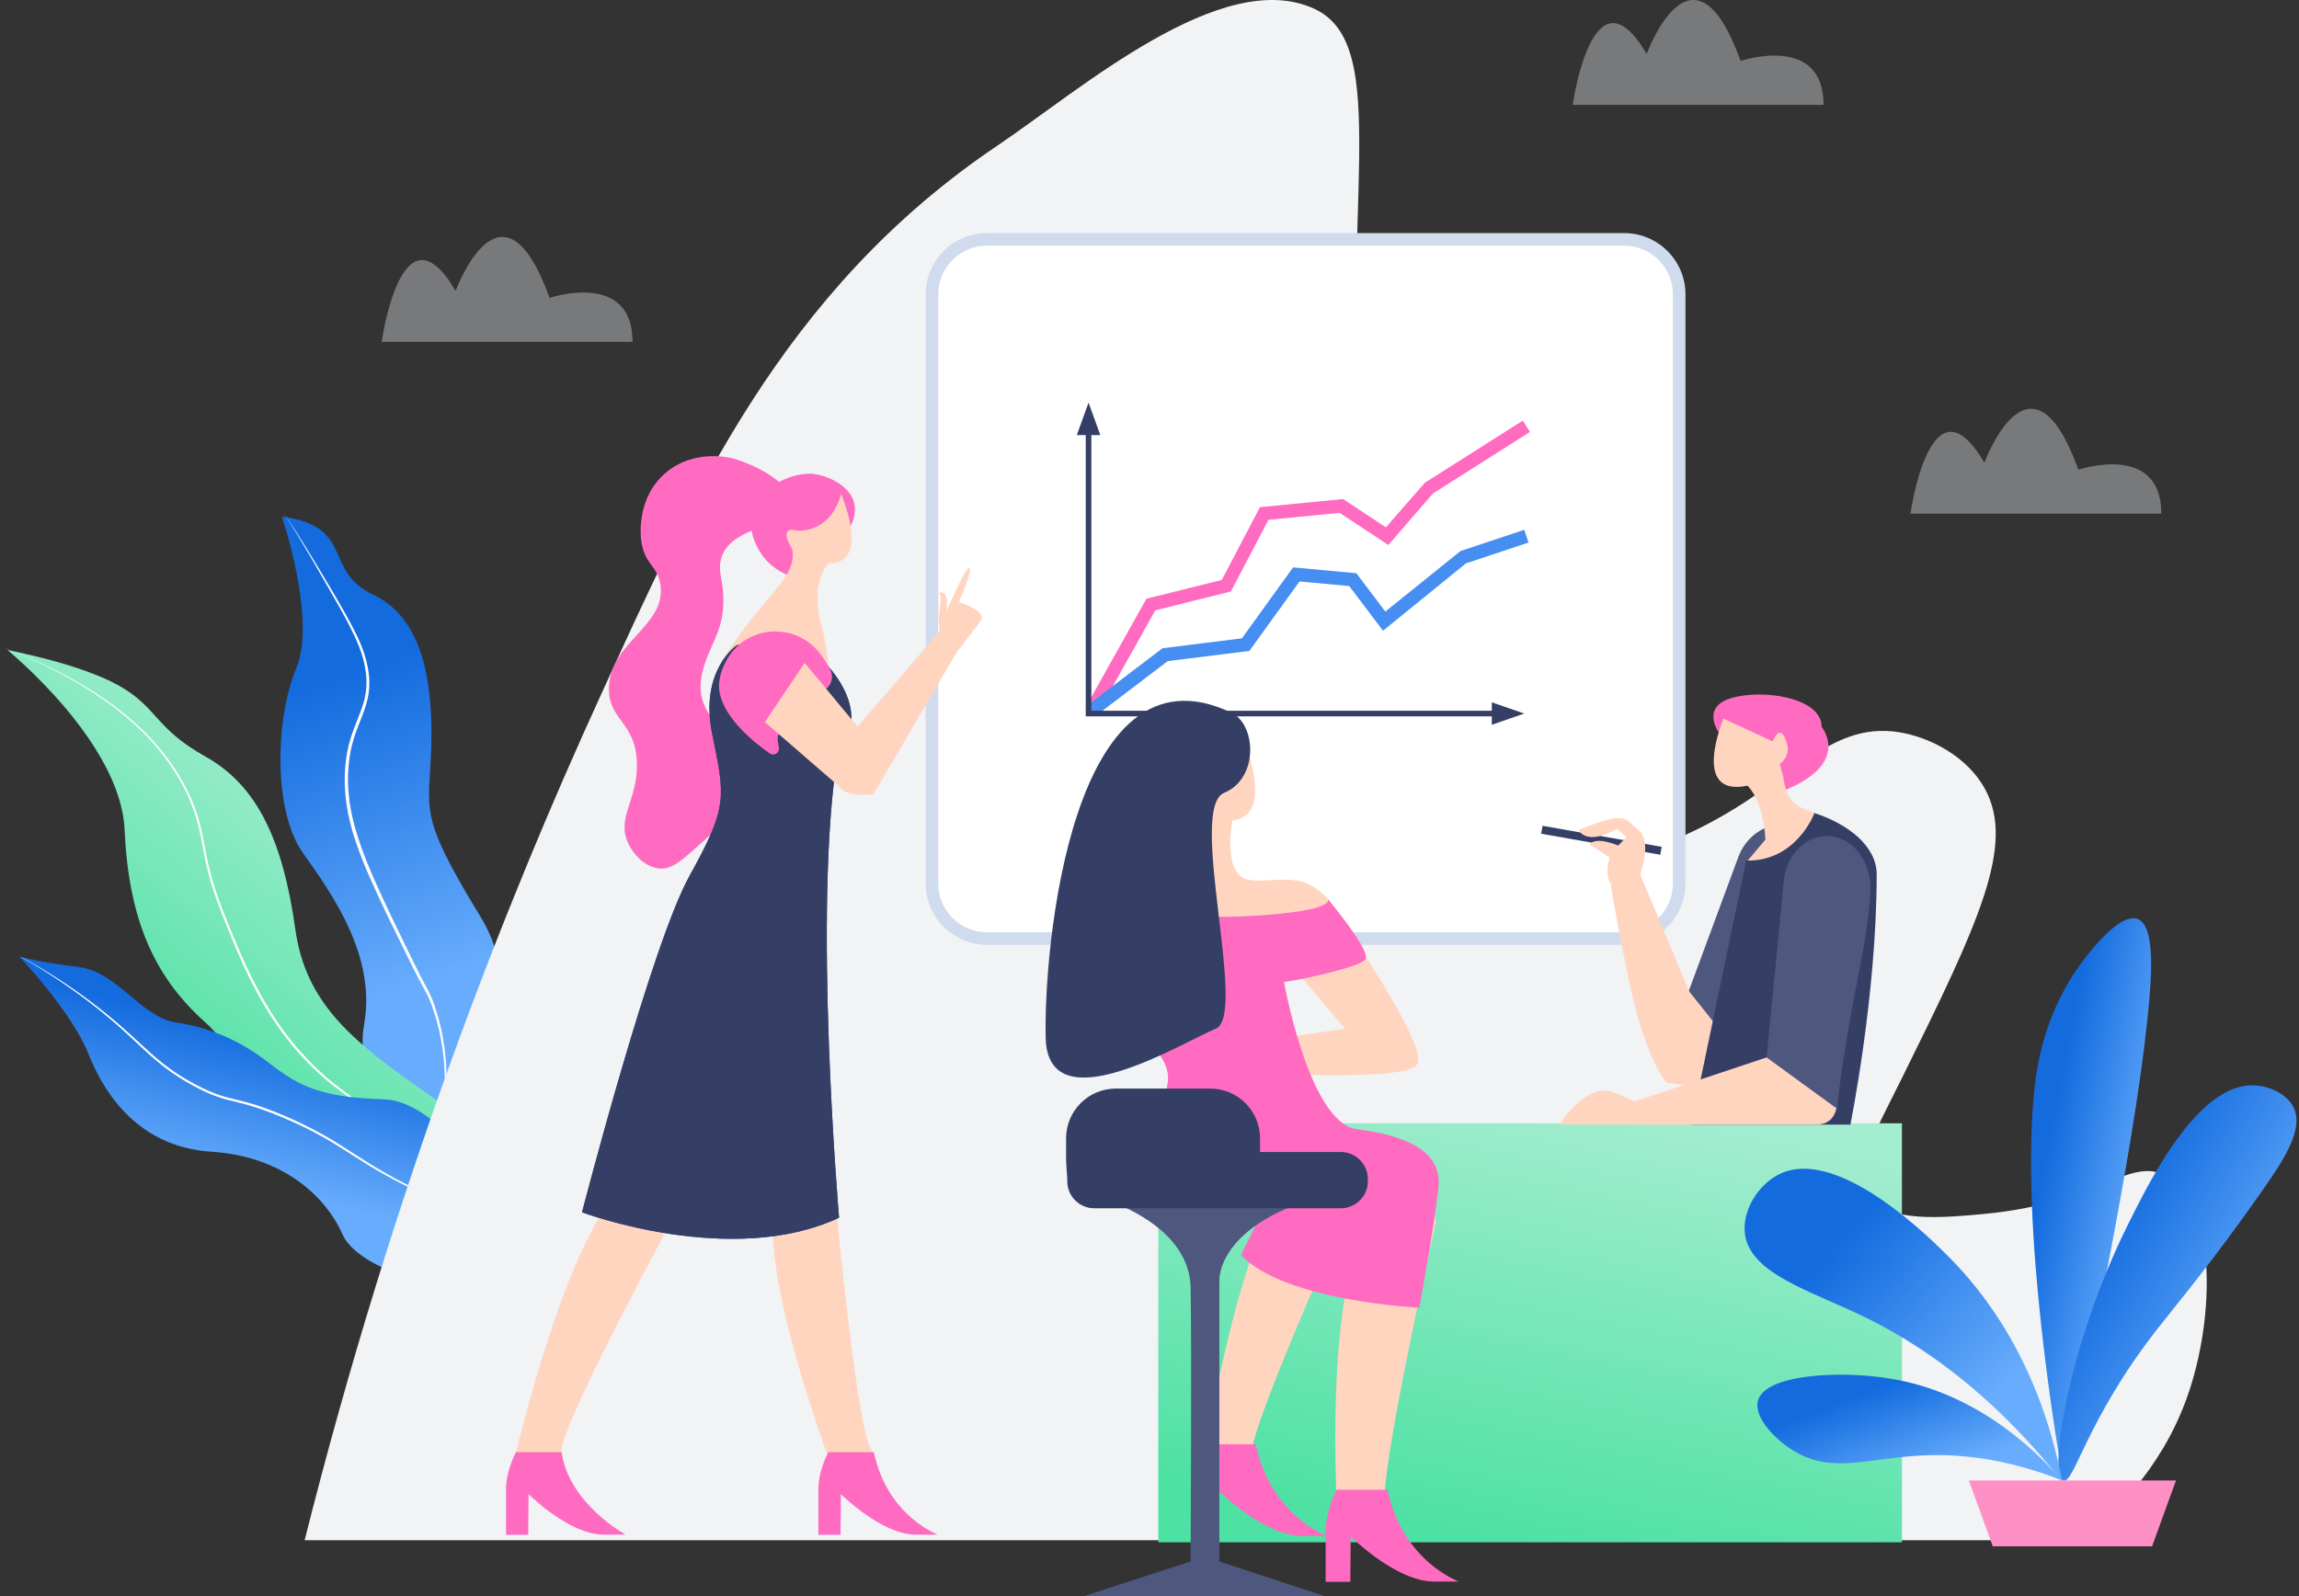 <svg width="527" height="366" viewBox="0 0 527 366" fill="none" xmlns="http://www.w3.org/2000/svg">
<rect x="0" y="0" width="527" height="366" fill="#333333" stroke="none"/>
<path fill-rule="evenodd" clip-rule="evenodd" d="M101.79 260.362C101.79 260.362 124.699 234.013 110.164 210.233C95.629 186.452 98.41 186.129 98.844 171.597C99.277 157.065 97.244 141.871 85.549 136.349C73.854 130.826 81.531 120.776 64.611 118.432C64.611 118.432 72.63 142.044 67.89 153.287C63.15 164.529 62.531 185.828 69.436 195.561C76.341 205.294 86.237 219.236 83.473 234.874C80.71 250.512 94.915 259.919 101.79 260.362Z" fill="url(#paint0_linear)"/>
<path fill-rule="evenodd" clip-rule="evenodd" d="M98.775 267.419C100.846 261.074 102.031 254.423 101.978 247.76C101.965 244.432 101.634 241.113 100.99 237.848L100.749 236.626C100.671 236.218 100.547 235.82 100.448 235.417L100.135 234.211L99.978 233.607C99.925 233.407 99.853 233.212 99.791 233.014L99.017 230.646C98.746 229.867 98.432 229.104 98.075 228.361C97.714 227.623 97.304 226.897 96.906 226.162C96.507 225.427 96.109 224.69 95.721 223.949C94.943 222.467 94.203 220.965 93.466 219.467C91.99 216.47 90.522 213.469 89.062 210.463C87.614 207.451 86.185 204.428 84.838 201.362C83.466 198.301 82.257 195.17 81.215 191.981L80.843 190.777C80.72 190.375 80.623 189.964 80.511 189.559C80.407 189.152 80.288 188.748 80.195 188.338L79.788 186.487L79.468 184.618C79.404 184.201 79.362 183.781 79.309 183.363C79.262 182.944 79.197 182.528 79.177 182.106C78.86 178.74 79.026 175.345 79.671 172.026C80.022 170.374 80.499 168.751 81.096 167.172C81.675 165.592 82.347 164.061 82.894 162.502C83.17 161.727 83.404 160.938 83.596 160.138C83.777 159.341 83.901 158.531 83.967 157.716C84.026 156.899 84.029 156.079 83.975 155.262C83.91 154.442 83.798 153.626 83.64 152.818C83.049 149.562 81.654 146.515 80.144 143.553C78.623 140.59 76.954 137.696 75.294 134.8C73.629 131.906 71.973 129.004 70.273 126.13C68.573 123.257 66.831 120.407 65.056 117.578C66.904 120.36 68.703 123.174 70.454 126.021C72.208 128.867 73.914 131.737 75.632 134.603C76.485 136.039 77.328 137.482 78.161 138.93C78.994 140.38 79.813 141.838 80.593 143.322C81.372 144.805 82.114 146.309 82.756 147.866C83.409 149.424 83.907 151.043 84.243 152.699C84.415 153.529 84.54 154.368 84.615 155.213C84.681 156.062 84.687 156.914 84.635 157.764C84.572 158.615 84.447 159.459 84.261 160.291C84.065 161.116 83.827 161.93 83.546 162.73C82.991 164.325 82.326 165.858 81.761 167.416C81.182 168.965 80.721 170.554 80.382 172.172C79.764 175.423 79.615 178.746 79.937 182.04C80.212 185.338 80.98 188.579 81.975 191.742C82.997 194.908 84.185 198.017 85.535 201.058C86.864 204.114 88.28 207.136 89.714 210.15C91.158 213.16 92.614 216.165 94.083 219.164C94.814 220.666 95.55 222.16 96.311 223.643C96.69 224.386 97.076 225.123 97.467 225.86C97.857 226.597 98.26 227.33 98.624 228.098C98.982 228.864 99.296 229.65 99.565 230.452L100.322 232.855C100.382 233.057 100.454 233.255 100.505 233.458L100.961 235.291C101.056 235.699 101.177 236.103 101.252 236.515L101.482 237.753C102.098 241.053 102.394 244.404 102.366 247.76C102.327 251.11 101.997 254.451 101.379 257.745L101.143 258.977C101.063 259.388 100.962 259.794 100.873 260.202C100.698 261.02 100.484 261.828 100.272 262.636C99.83 264.249 99.337 265.846 98.775 267.419Z" fill="white"/>
<path fill-rule="evenodd" clip-rule="evenodd" d="M126.195 298.127C126.195 298.127 131.298 274.261 108.72 258.294C86.143 242.328 70.607 233.84 67.718 213.201C64.828 192.562 58.938 180.105 47.106 173.483C35.274 166.862 36.169 162.127 27.047 157.09C17.924 152.054 1.723 149.062 1.723 149.062C1.723 149.062 27.655 170.143 28.557 190.221C29.459 210.298 35.069 223.75 47.03 234.386C58.991 245.022 63.195 271.966 88.541 279.243C113.887 286.521 126.195 298.127 126.195 298.127Z" fill="url(#paint1_linear)"/>
<path fill-rule="evenodd" clip-rule="evenodd" d="M126.695 301.61C125.876 297.361 124.573 293.22 122.812 289.268C121.044 285.324 118.733 281.646 115.947 278.341C115.227 277.539 114.528 276.717 113.766 275.954C113.011 275.186 112.225 274.45 111.407 273.747C109.756 272.358 108.03 271.061 106.238 269.86L95.53 262.533C91.963 260.087 88.398 257.636 84.867 255.137C83.098 253.891 81.342 252.627 79.598 251.344C77.858 250.058 76.129 248.75 74.468 247.35C71.19 244.497 68.202 241.327 65.548 237.886C65.203 237.467 64.899 237.017 64.575 236.581L63.617 235.265L62.709 233.915C62.405 233.465 62.099 233.017 61.819 232.552C61.245 231.631 60.664 230.715 60.135 229.768C59.864 229.297 59.586 228.832 59.326 228.356L58.555 226.924C56.512 223.097 54.779 219.119 53.114 215.124C51.479 211.122 49.798 207.121 48.542 202.962C47.901 200.889 47.387 198.776 46.949 196.653C46.512 194.53 46.174 192.391 45.699 190.291C44.739 186.089 43.123 182.065 40.909 178.366C38.718 174.649 36.066 171.224 33.015 168.173C29.954 165.126 26.61 162.377 23.029 159.964L21.699 159.041L20.326 158.181L18.952 157.323C18.492 157.04 18.042 156.741 17.565 156.486L14.739 154.901L14.031 154.506L10.414 152.682C10.171 152.561 9.932 152.435 9.688 152.32L5.995 150.648C5.018 150.184 4.005 149.805 3.006 149.392L0 148.172L3.018 149.361C4.021 149.764 5.039 150.134 6.02 150.588L9.732 152.224C9.978 152.337 10.218 152.46 10.461 152.579L14.102 154.368L14.815 154.757L17.662 156.317C18.143 156.566 18.596 156.863 19.06 157.141L20.446 157.987L21.831 158.836L23.174 159.748C26.787 162.15 30.161 164.891 33.251 167.935C36.342 170.991 39.033 174.426 41.261 178.159C43.478 181.886 45.215 185.936 46.147 190.19C46.629 192.309 46.969 194.447 47.41 196.558C47.852 198.668 48.364 200.762 49.004 202.821C50.258 206.946 51.94 210.931 53.583 214.929C55.25 218.913 56.986 222.873 59.023 226.675L59.788 228.1C60.044 228.574 60.322 229.037 60.588 229.504C61.113 230.447 61.69 231.357 62.257 232.273C62.534 232.736 62.839 233.18 63.138 233.628L64.038 234.97L64.986 236.279C65.306 236.712 65.608 237.159 65.95 237.576C68.576 240.993 71.533 244.143 74.779 246.98C76.422 248.37 78.143 249.677 79.877 250.964C81.612 252.251 83.366 253.513 85.131 254.761C88.659 257.26 92.209 259.729 95.76 262.197L106.427 269.585C108.222 270.801 109.949 272.115 111.601 273.52C112.42 274.232 113.209 274.978 113.965 275.757C114.726 276.531 115.429 277.358 116.143 278.174C118.909 281.52 121.193 285.236 122.929 289.215C124.653 293.189 125.917 297.348 126.695 301.61Z" fill="white"/>
<path fill-rule="evenodd" clip-rule="evenodd" d="M78.531 283.088C74.645 274.192 64.724 265.126 48.473 264.078C32.223 263.03 24.181 251.469 20.291 241.68C16.401 231.891 4.411 219.317 4.411 219.317C4.411 219.317 4.567 219.365 4.883 219.447C4.945 219.465 5.012 219.482 5.087 219.501C6.604 219.894 10.72 220.845 17.815 221.689C27.031 222.782 32.136 233.155 40.34 234.437C48.544 235.72 55.131 238.651 61.825 243.852C68.519 249.053 73.623 251.642 87.905 252.057C102.191 252.477 115.739 277.909 115.739 277.909C115.663 278.744 115.556 279.54 115.419 280.297C115.416 280.32 115.413 280.343 115.407 280.366C111.401 302.1 82.402 291.955 78.531 283.088Z" fill="url(#paint2_linear)"/>
<path fill-rule="evenodd" clip-rule="evenodd" d="M115.408 280.363C111.464 279.286 107.571 278.036 103.748 276.59C98.462 274.586 93.327 272.203 88.384 269.457C85.911 268.089 83.5 266.609 81.128 265.079C78.754 263.554 76.386 262.029 73.929 260.662C71.475 259.285 68.949 258.044 66.371 256.91C63.805 255.761 61.182 254.745 58.511 253.868C57.169 253.448 55.816 253.077 54.45 252.745C53.084 252.413 51.696 252.092 50.343 251.642C48.993 251.194 47.676 250.655 46.4 250.028C45.758 249.724 45.133 249.389 44.504 249.066L42.651 248.029C40.201 246.598 37.883 244.951 35.726 243.108C33.565 241.278 31.55 239.298 29.478 237.388C25.343 233.556 20.956 230.006 16.347 226.762C12.65 224.137 8.829 221.698 4.883 219.445C4.944 219.463 5.011 219.48 5.086 219.499C8.999 221.657 12.802 224.006 16.494 226.546C21.146 229.757 25.576 233.278 29.753 237.086L32.872 239.948L34.432 241.372C34.961 241.837 35.485 242.306 36.022 242.757C38.165 244.574 40.464 246.198 42.893 247.609L44.736 248.632C45.361 248.951 45.981 249.282 46.614 249.579C47.873 250.193 49.172 250.721 50.502 251.16C51.828 251.595 53.196 251.908 54.571 252.24C55.945 252.572 57.316 252.938 58.67 253.36C61.357 254.251 63.996 255.281 66.577 256.445C69.16 257.591 71.699 258.846 74.163 260.239C76.635 261.624 79.01 263.162 81.376 264.693C83.745 266.221 86.133 267.716 88.584 269.103C93.489 271.88 98.587 274.301 103.838 276.349C107.631 277.848 111.5 279.158 115.419 280.294C115.417 280.317 115.413 280.34 115.408 280.363Z" fill="white"/>
<path fill-rule="evenodd" clip-rule="evenodd" d="M69.831 353.163C90.339 271.654 116.117 206.64 137.425 160.035C158.349 114.267 179.105 66.743 228.648 33.376C247.735 20.521 280.032 -7.674 301.188 1.973C319.333 10.247 307.231 46.775 311.63 115.547C315.026 168.663 310.065 187.134 323.17 196.671C339.416 208.494 371.703 198.549 388.565 190.391C410.377 179.837 419.073 165.314 435.276 167.886C442.47 169.028 451.034 173.521 455.06 180.971C462.038 193.882 453.382 211.961 436.376 246.393C429.2 260.923 424.425 268.672 428.133 274.133C432.46 280.507 445.827 279.19 455.06 278.32C480.739 275.9 487.799 265.398 496.276 269.422C508.099 275.035 508.018 301.953 501.222 320.714C495.156 337.458 483.633 348.007 477.042 353.163L69.831 353.163Z" fill="#F1F3F5"/>
<path fill-rule="evenodd" clip-rule="evenodd" d="M225 54.975H373.554C379.832 54.975 384.922 60.064 384.922 66.342V203.917C384.922 210.195 379.832 215.284 373.554 215.284H225C218.721 215.284 213.632 210.195 213.632 203.917V66.342C213.632 60.064 218.721 54.975 225 54.975Z" fill="white"/>
<path fill-rule="evenodd" clip-rule="evenodd" d="M226.257 216.636H372.299C380.064 216.627 386.357 210.334 386.366 202.569V67.507C386.357 59.741 380.064 53.448 372.299 53.44H226.257C218.491 53.448 212.198 59.741 212.189 67.507V202.569C212.198 210.334 218.491 216.627 226.257 216.636ZM215.076 67.507C215.083 61.335 220.084 56.334 226.256 56.326H372.298C378.47 56.334 383.472 61.335 383.479 67.507V202.569C383.472 208.741 378.47 213.742 372.298 213.75H226.256C220.084 213.742 215.083 208.741 215.076 202.569V67.507Z" fill="#D1DBEE"/>
<path fill-rule="evenodd" clip-rule="evenodd" d="M251.515 163.719L248.832 162.216L262.795 137.278L280.075 132.971L288.814 116.291L307.869 114.427L317.691 120.906L326.637 110.673L349.071 96.443L350.717 99.042L328.476 113.15L318.25 124.962L307.085 117.595L290.767 119.192L282.161 135.623L264.829 139.943L251.515 163.719Z" fill="#FF6BC1"/>
<path fill-rule="evenodd" clip-rule="evenodd" d="M251.105 164.193L249.242 161.745L266.479 148.637L284.684 146.361L296.418 130.1L310.917 131.437L317.56 140.224L334.793 126.349L349.407 121.478L350.38 124.394L336.032 129.178L317.028 144.62L309.282 134.376L297.884 133.324L286.397 149.248L267.681 151.587L251.105 164.193Z" fill="#468EF1"/>
<path fill-rule="evenodd" clip-rule="evenodd" d="M342.341 164.256H248.884V99.166H250.172V162.969H342.341L342.341 164.256Z" fill="#353F66"/>
<path fill-rule="evenodd" clip-rule="evenodd" d="M246.831 99.77L249.531 92.314L252.229 99.77H246.831Z" fill="#353F66"/>
<path fill-rule="evenodd" clip-rule="evenodd" d="M341.967 166.187L349.403 163.612L341.967 161.035V166.187Z" fill="#353F66"/>
<path fill-rule="evenodd" clip-rule="evenodd" d="M190.969 269.456C190.969 269.456 196.054 326.027 199.55 332.066C203.046 338.104 192.557 341.918 190.015 334.608C187.474 327.299 172.853 287.254 178.256 271.999C183.659 256.744 190.969 269.456 190.969 269.456Z" fill="#FFD5C0"/>
<path fill-rule="evenodd" clip-rule="evenodd" d="M156.326 275.496C156.326 275.496 129.185 325.391 128.745 332.354C128.306 339.318 116.568 339.56 118.506 332.066C120.444 324.572 131.381 280.259 144.337 270.561C157.293 260.862 156.326 275.496 156.326 275.496Z" fill="#FFD5C0"/>
<path fill-rule="evenodd" clip-rule="evenodd" d="M187.597 342.395V351.93H192.682L192.761 342.594C192.761 342.594 202.056 351.877 209.923 351.877H215.008C215.008 351.877 203.407 347.692 200.318 332.967H189.894C189.51 333.665 187.38 337.767 187.597 342.395Z" fill="#FF6BC1"/>
<path fill-rule="evenodd" clip-rule="evenodd" d="M115.998 342.395V351.93H121.083L121.162 342.594C121.162 342.594 130.458 351.877 138.324 351.877H143.409C143.409 351.877 130.521 344.938 128.72 332.967H118.296C117.911 333.665 115.781 337.767 115.998 342.395Z" fill="#FF6BC1"/>
<path fill-rule="evenodd" clip-rule="evenodd" d="M168.181 105.158C167.427 104.951 159.212 102.84 152.65 108.363C145.859 114.081 146.853 122.917 146.98 123.894C147.721 129.596 150.844 129.666 151.418 134.248C152.596 143.661 139.884 147.089 139.585 157.669C139.375 165.101 145.594 165.38 145.995 174.679C146.367 183.317 141.183 187.323 144.023 193.415C144.231 193.863 146.369 198.277 150.679 199.085C154.023 199.713 156.622 197.007 162.266 191.937C175.085 180.417 174.517 182.159 175.825 180.105C181.612 171.011 157.08 170.291 161.033 153.973C162.783 146.749 167.502 143.65 165.224 132.032C162.76 119.46 184.551 120.276 183.714 117.734C180.967 109.395 171.174 106.062 168.181 105.158Z" fill="#FF6BC1"/>
<path fill-rule="evenodd" clip-rule="evenodd" d="M195.545 114.532C193.803 110.284 187.842 108.524 185.437 108.609C183.101 108.706 180.815 109.326 178.749 110.422C177.067 111.3 174.524 112.626 173.111 115.315C170.808 119.696 172.691 125.511 176.069 128.887C178.106 130.923 181.918 133.148 183.958 131.759C186.426 130.078 184.192 124.539 186.916 122.623C188.971 121.178 191.235 123.632 193.572 122.101C195.648 120.742 196.571 117.033 195.545 114.532Z" fill="#FF6BC1"/>
<path fill-rule="evenodd" clip-rule="evenodd" d="M192.812 113.251C192.812 113.251 199.805 129.459 189.952 129.142C189.952 129.142 185.185 133.591 188.681 144.715C199.49 199.578 164.594 167.054 163.004 160.38C161.414 153.706 175.174 138.517 178.988 133.75C182.802 128.983 181.53 125.805 181.53 125.805C181.53 125.805 178.034 120.402 182.802 121.673C182.801 121.673 190.27 122.467 192.812 113.251Z" fill="#FFD5C0"/>
<path fill-rule="evenodd" clip-rule="evenodd" d="M168.858 147.974C168.858 147.974 160.291 153.723 163.249 168.268C166.208 182.813 166.947 184.785 158.072 200.809C149.197 216.834 133.42 277.971 133.42 277.971C133.42 277.971 167.687 290.791 192.339 279.204C192.339 279.204 186.176 207.712 192.093 172.705C192.093 172.705 198.995 166.049 192.093 155.695C185.19 145.341 175.453 146.168 168.858 147.974Z" fill="#404884"/>
<path fill-rule="evenodd" clip-rule="evenodd" d="M168.858 147.974C168.858 147.974 160.291 153.723 163.249 168.268C166.208 182.813 166.947 184.785 158.072 200.809C149.197 216.834 133.42 277.971 133.42 277.971C133.42 277.971 167.687 290.791 192.339 279.204C192.339 279.204 186.176 207.712 192.093 172.705C192.093 172.705 198.995 166.049 192.093 155.695C185.19 145.341 175.453 146.168 168.858 147.974Z" fill="#353F66"/>
<path fill-rule="evenodd" clip-rule="evenodd" d="M187.7 149.515C188.778 150.808 189.688 152.232 190.41 153.753C190.822 154.651 190.828 155.681 190.428 156.584C190.029 157.486 189.261 158.174 188.32 158.472L188.084 158.548C186.46 159.067 185.267 160.456 184.997 162.14L184.895 162.779C184.628 164.445 183.342 165.763 181.683 166.07L180.973 166.202C179.206 166.529 178.023 168.208 178.309 169.982L178.542 171.425C178.629 171.961 178.386 172.496 177.927 172.784C177.467 173.072 176.88 173.057 176.436 172.746C172.722 170.145 166.196 164.832 164.975 158.903C164.476 156.476 165.195 153.926 166.469 151.527C170.753 143.458 181.905 142.454 187.7 149.515Z" fill="#FF6BC1"/>
<path fill-rule="evenodd" clip-rule="evenodd" d="M214.856 145.824C215.314 144.899 215.457 143.851 215.266 142.837C214.915 141.256 216.203 136.864 215.266 135.868C215.266 135.868 217.258 135.224 217.082 138.386C216.906 141.548 216.964 140.143 216.964 140.143C216.964 140.143 221.181 130.364 222.059 130.305C222.938 130.246 222.118 132.296 219.834 138.035C219.834 138.035 226.217 140.026 224.87 142.193C223.523 144.359 222.117 145.706 220.244 148.4C218.37 151.093 214.856 145.824 214.856 145.824Z" fill="#FFD5C0"/>
<path fill-rule="evenodd" clip-rule="evenodd" d="M196.59 166.591L215.316 144.866C215.316 144.866 220.482 142.757 220.198 148.054L200.229 182.075C183.219 184.047 196.59 166.591 196.59 166.591Z" fill="#FFD5C0"/>
<path fill-rule="evenodd" clip-rule="evenodd" d="M196.53 166.543L184.452 151.998L175.33 165.557L193.902 181.663C193.902 181.663 205.16 173.939 196.53 166.543Z" fill="#FFD5C0"/>
<rect x="265.512" y="257.559" width="170.466" height="96.076" fill="url(#paint3_linear)"/>
<rect x="353.601" y="189.345" width="27.732" height="1.846" transform="rotate(10.018 353.601 189.345)" fill="#353F66"/>
<path fill-rule="evenodd" clip-rule="evenodd" d="M390.689 218.67L386.845 228.461C386.845 228.461 375.865 243.284 382.179 248.225C382.179 248.225 398.1 252.068 400.022 237.519C401.943 222.97 390.689 218.67 390.689 218.67Z" fill="#FFD5C0"/>
<path fill-rule="evenodd" clip-rule="evenodd" d="M394.254 168.345C394.254 168.345 389.588 162.306 396.725 160.109C403.862 157.913 417.588 159.835 417.588 166.698C417.588 166.698 424.725 175.207 408.255 181.521L394.254 168.345Z" fill="#FF6BC1"/>
<path fill-rule="evenodd" clip-rule="evenodd" d="M411.939 188.947C415.222 189.6 418.078 191.609 419.802 194.479C421.526 197.349 421.959 200.813 420.994 204.019C419.787 208.03 417.79 213.163 414.564 219.676C403.248 242.527 401.964 245.816 401.964 245.816L387.116 227.221L398.334 196.895C400.205 191.186 406.046 187.774 411.939 188.947Z" fill="#4E587F"/>
<path fill-rule="evenodd" clip-rule="evenodd" d="M395.08 164.776C395.08 164.776 387.394 182.894 400.57 180.148C400.57 180.148 404.139 183.168 404.688 192.501L400.296 197.717C400.296 197.717 422.805 199.364 420.06 191.129C417.315 182.894 410.178 188.933 408.805 178.227L407.982 175.207C407.982 175.207 410.452 173.56 409.629 170.541C408.175 165.211 406.335 169.992 406.335 169.992L395.08 164.776Z" fill="#FFD5C0"/>
<path fill-rule="evenodd" clip-rule="evenodd" d="M400.296 197.315L387.679 257.864H424.161C424.161 257.864 430.195 228.248 430.195 200.502C430.195 193.863 423.338 188.817 415.932 186.427C415.931 186.427 411.817 197.581 400.296 197.315Z" fill="#353F66"/>
<path fill-rule="evenodd" clip-rule="evenodd" d="M421.156 252.343C421.156 252.343 421.431 257.833 416.49 257.833H357.472C357.472 257.833 363.511 248.226 369.55 250.422C375.589 252.618 374.491 252.618 374.491 252.618L404.961 242.461C404.961 242.461 419.509 241.088 421.156 252.343Z" fill="#FFD5C0"/>
<path fill-rule="evenodd" clip-rule="evenodd" d="M418.481 191.694C424.363 191.509 429.126 197.399 428.75 204.392C428.525 208.569 427.867 214.017 426.468 221.082C421.556 245.868 421.159 254.264 421.159 254.264L404.963 242.46L408.867 202.452C409.313 196.47 413.44 191.851 418.481 191.694Z" fill="#4E587F"/>
<path fill-rule="evenodd" clip-rule="evenodd" d="M375.865 200.187L387.119 227.088C387.119 227.088 395.903 246.303 382.178 248.225C382.178 248.225 377.237 243.833 373.12 223.519C369.002 203.206 369.276 202.658 369.276 202.658L375.865 200.187Z" fill="#FFD5C0"/>
<path fill-rule="evenodd" clip-rule="evenodd" d="M375.865 201.01C375.865 201.01 378.884 192.775 375.59 190.304C372.296 187.834 373.394 185.638 361.865 190.304C361.865 190.304 363.512 194.147 370.65 190.03L372.846 191.951L370.924 193.873C370.924 193.873 365.983 191.677 364.336 193.598L369.003 196.618C369.003 196.618 367.63 200.461 369.277 202.657C370.924 204.853 375.865 201.01 375.865 201.01Z" fill="#FFD5C0"/>
<path fill-rule="evenodd" clip-rule="evenodd" d="M473 339.735C471.976 334.009 462.795 281.577 466.412 249.149C466.898 244.792 468.53 232.591 476.843 221.15C477.824 219.799 485.647 209.033 490.018 210.719C493.704 212.14 493.283 221.775 492.761 228.287C490.521 256.368 479.935 307.798 473 339.735Z" fill="url(#paint4_linear)"/>
<path fill-rule="evenodd" clip-rule="evenodd" d="M473 339.461C469.46 338.31 474.067 308.372 487.823 280.717C493.018 270.273 504.037 248.122 516.92 248.875C520.116 249.062 524.12 250.698 525.704 253.816C528.22 258.766 523.724 265.648 518.567 273.031C507.385 289.043 498.792 299.258 494.411 304.874C478.146 325.732 475.478 340.266 473 339.461Z" fill="url(#paint5_linear)"/>
<path fill-rule="evenodd" clip-rule="evenodd" d="M472.726 339.736C467.431 311.846 454.317 295.93 447.197 288.678C443.542 284.955 421.594 262.6 407.944 269.189C403.053 271.549 399.298 277.592 399.985 282.914C401.158 292.016 414.926 295.934 427.16 301.855C439.377 307.767 455.943 318.52 472.726 339.736Z" fill="url(#paint6_linear)"/>
<path fill-rule="evenodd" clip-rule="evenodd" d="M472.726 339.461C464.929 330.663 451.792 319.186 433.473 316.128C421.89 314.194 404.817 315.055 403.003 321.069C401.86 324.859 406.931 330.192 411.513 332.872C420.273 337.998 428.569 334.206 441.159 333.696C448.849 333.384 459.584 334.239 472.726 339.461Z" fill="url(#paint7_linear)"/>
<path fill-rule="evenodd" clip-rule="evenodd" d="M498.804 339.46H451.315L456.805 354.558H493.315L498.804 339.46Z" fill="#FF90C6"/>
<path fill-rule="evenodd" clip-rule="evenodd" d="M329.195 280.083C329.195 280.083 315.714 339.156 317.412 346.737C319.11 354.319 306.696 354.87 306.435 346.255C306.174 337.641 304.011 292.942 314.842 278.541C325.674 264.139 329.195 280.083 329.195 280.083Z" fill="#FFD5C0"/>
<path fill-rule="evenodd" clip-rule="evenodd" d="M311.832 270.998C311.832 270.998 286.683 326.361 286.749 333.831C286.814 341.3 275.034 339.311 276.527 331.161C278.021 323.011 285.562 278.001 298.651 266.65C311.74 255.299 311.832 270.998 311.832 270.998Z" fill="#FFD5C0"/>
<path fill-rule="evenodd" clip-rule="evenodd" d="M303.875 352.077V362.693H309.537L309.625 352.298C309.625 352.298 319.975 362.634 328.735 362.634H334.397C334.397 362.634 321.48 357.975 318.041 341.578H306.433C306.005 342.356 303.633 346.923 303.875 352.077Z" fill="#FF6BC1"/>
<path fill-rule="evenodd" clip-rule="evenodd" d="M273.678 341.645V352.261H279.34L279.429 341.866C279.429 341.866 289.779 352.202 298.539 352.202H304.201C304.201 352.202 291.284 347.543 287.844 331.146H276.237C275.809 331.924 273.437 336.491 273.678 341.645Z" fill="#FF6BC1"/>
<path fill-rule="evenodd" clip-rule="evenodd" d="M283.628 165.599C283.628 165.599 293.51 187.011 282.53 188.109C282.53 188.109 279.782 201.324 286.922 201.834C294.608 202.383 300.372 198.814 307.235 210.069C312.348 218.454 327.381 240.385 324.803 244.107C322.333 247.675 294.608 246.303 294.608 246.303L291.588 238.343L308.333 235.873L292.961 217.756L267.706 218.305C267.706 218.305 254.53 163.952 283.628 165.599Z" fill="#FFD5C0"/>
<path fill-rule="evenodd" clip-rule="evenodd" d="M249.59 208.972C249.59 208.972 272.923 211.168 290.216 209.795C307.51 208.423 304.216 205.952 304.216 205.952C304.216 205.952 314.373 218.03 313 219.952C311.627 221.874 297.628 224.618 297.628 224.618L294.334 225.167C294.334 225.167 300.099 257.559 311.079 258.931C322.059 260.304 330.568 263.872 329.745 272.106C328.921 280.34 325.353 299.831 325.353 299.831C325.353 299.831 294.608 298.459 284.452 287.753L290.491 275.675C290.491 275.675 259.747 282.263 263.59 264.42C267.433 246.578 270.727 247.95 263.315 238.342C255.903 228.734 249.59 208.972 249.59 208.972Z" fill="#FF6BC1"/>
<path fill-rule="evenodd" clip-rule="evenodd" d="M282.256 163.404C288.021 166.148 288.57 178.502 280.609 181.795C272.163 185.29 286.099 232.852 278.688 235.872C271.276 238.892 240.257 258.107 239.708 238.068C239.159 218.029 245.499 145.901 282.256 163.404Z" fill="#353F66"/>
<path fill-rule="evenodd" clip-rule="evenodd" d="M254.258 275.403C254.258 275.403 272.649 281.167 272.924 295.167C273.199 309.167 272.924 358.027 272.924 358.027L248.451 365.987H303.668L279.512 358.028V293.793C279.512 293.793 278.414 279.245 308.609 272.931L254.258 275.403Z" fill="#4E587F"/>
<path fill-rule="evenodd" clip-rule="evenodd" d="M307.376 264.146H288.844V260.99C288.826 254.706 283.736 249.616 277.453 249.598H255.767C249.483 249.616 244.393 254.706 244.375 260.99V265.656C244.375 266.758 244.65 269.809 244.65 270.32V270.874C244.66 274.279 247.418 277.038 250.824 277.048H307.376C310.781 277.038 313.54 274.279 313.55 270.874V270.32C313.54 266.915 310.781 264.156 307.376 264.146Z" fill="#353F66"/>
<g opacity="0.4">
<path fill-rule="evenodd" clip-rule="evenodd" d="M495.442 117.777H437.937C437.937 117.777 442.518 85.015 454.89 106.092C454.89 106.092 465.429 77.225 476.426 107.696C476.426 107.696 495.442 101.281 495.442 117.777Z" fill="#DDE1E7"/>
</g>
<g opacity="0.4">
<path fill-rule="evenodd" clip-rule="evenodd" d="M418.017 24.052H360.512C360.512 24.052 365.094 -8.71 377.466 12.368C377.466 12.368 388.004 -16.5 399.001 13.971C399.001 13.971 418.017 7.556 418.017 24.052Z" fill="#DDE1E7"/>
</g>
<g opacity="0.4">
<path fill-rule="evenodd" clip-rule="evenodd" d="M144.994 78.385H87.489C87.489 78.385 92.071 45.623 104.443 66.701C104.443 66.701 114.982 37.833 125.979 68.304C125.979 68.304 144.994 61.889 144.994 78.385Z" fill="#DDE1E7"/>
</g>
<defs>
<linearGradient id="paint0_linear" x1="69.697" y1="157.069" x2="93.459" y2="227.311" gradientUnits="userSpaceOnUse">
<stop stop-color="#136BDE"/>
<stop offset="1" stop-color="#68ADFD"/>
</linearGradient>
<linearGradient id="paint1_linear" x1="137.603" y1="224.26" x2="85.277" y2="290.005" gradientUnits="userSpaceOnUse">
<stop stop-color="#A3EDD0"/>
<stop offset="1" stop-color="#4DE1A3"/>
</linearGradient>
<linearGradient id="paint2_linear" x1="31.835" y1="230.13" x2="23.847" y2="264.585" gradientUnits="userSpaceOnUse">
<stop stop-color="#136BDE"/>
<stop offset="1" stop-color="#68ADFD"/>
</linearGradient>
<linearGradient id="paint3_linear" x1="410.683" y1="261.211" x2="389.917" y2="364.1" gradientUnits="userSpaceOnUse">
<stop stop-color="#A3EDD0"/>
<stop offset="1" stop-color="#4DE1A3"/>
</linearGradient>
<linearGradient id="paint4_linear" x1="471.852" y1="249.893" x2="497.039" y2="254.771" gradientUnits="userSpaceOnUse">
<stop stop-color="#136BDE"/>
<stop offset="1" stop-color="#68ADFD"/>
</linearGradient>
<linearGradient id="paint5_linear" x1="484.304" y1="276.465" x2="524.167" y2="298.277" gradientUnits="userSpaceOnUse">
<stop stop-color="#136BDE"/>
<stop offset="1" stop-color="#68ADFD"/>
</linearGradient>
<linearGradient id="paint6_linear" x1="416.516" y1="289.838" x2="453.864" y2="324.29" gradientUnits="userSpaceOnUse">
<stop stop-color="#136BDE"/>
<stop offset="1" stop-color="#68ADFD"/>
</linearGradient>
<linearGradient id="paint7_linear" x1="418.782" y1="322.593" x2="427.225" y2="344.702" gradientUnits="userSpaceOnUse">
<stop stop-color="#136BDE"/>
<stop offset="1" stop-color="#68ADFD"/>
</linearGradient>
</defs>
</svg>

